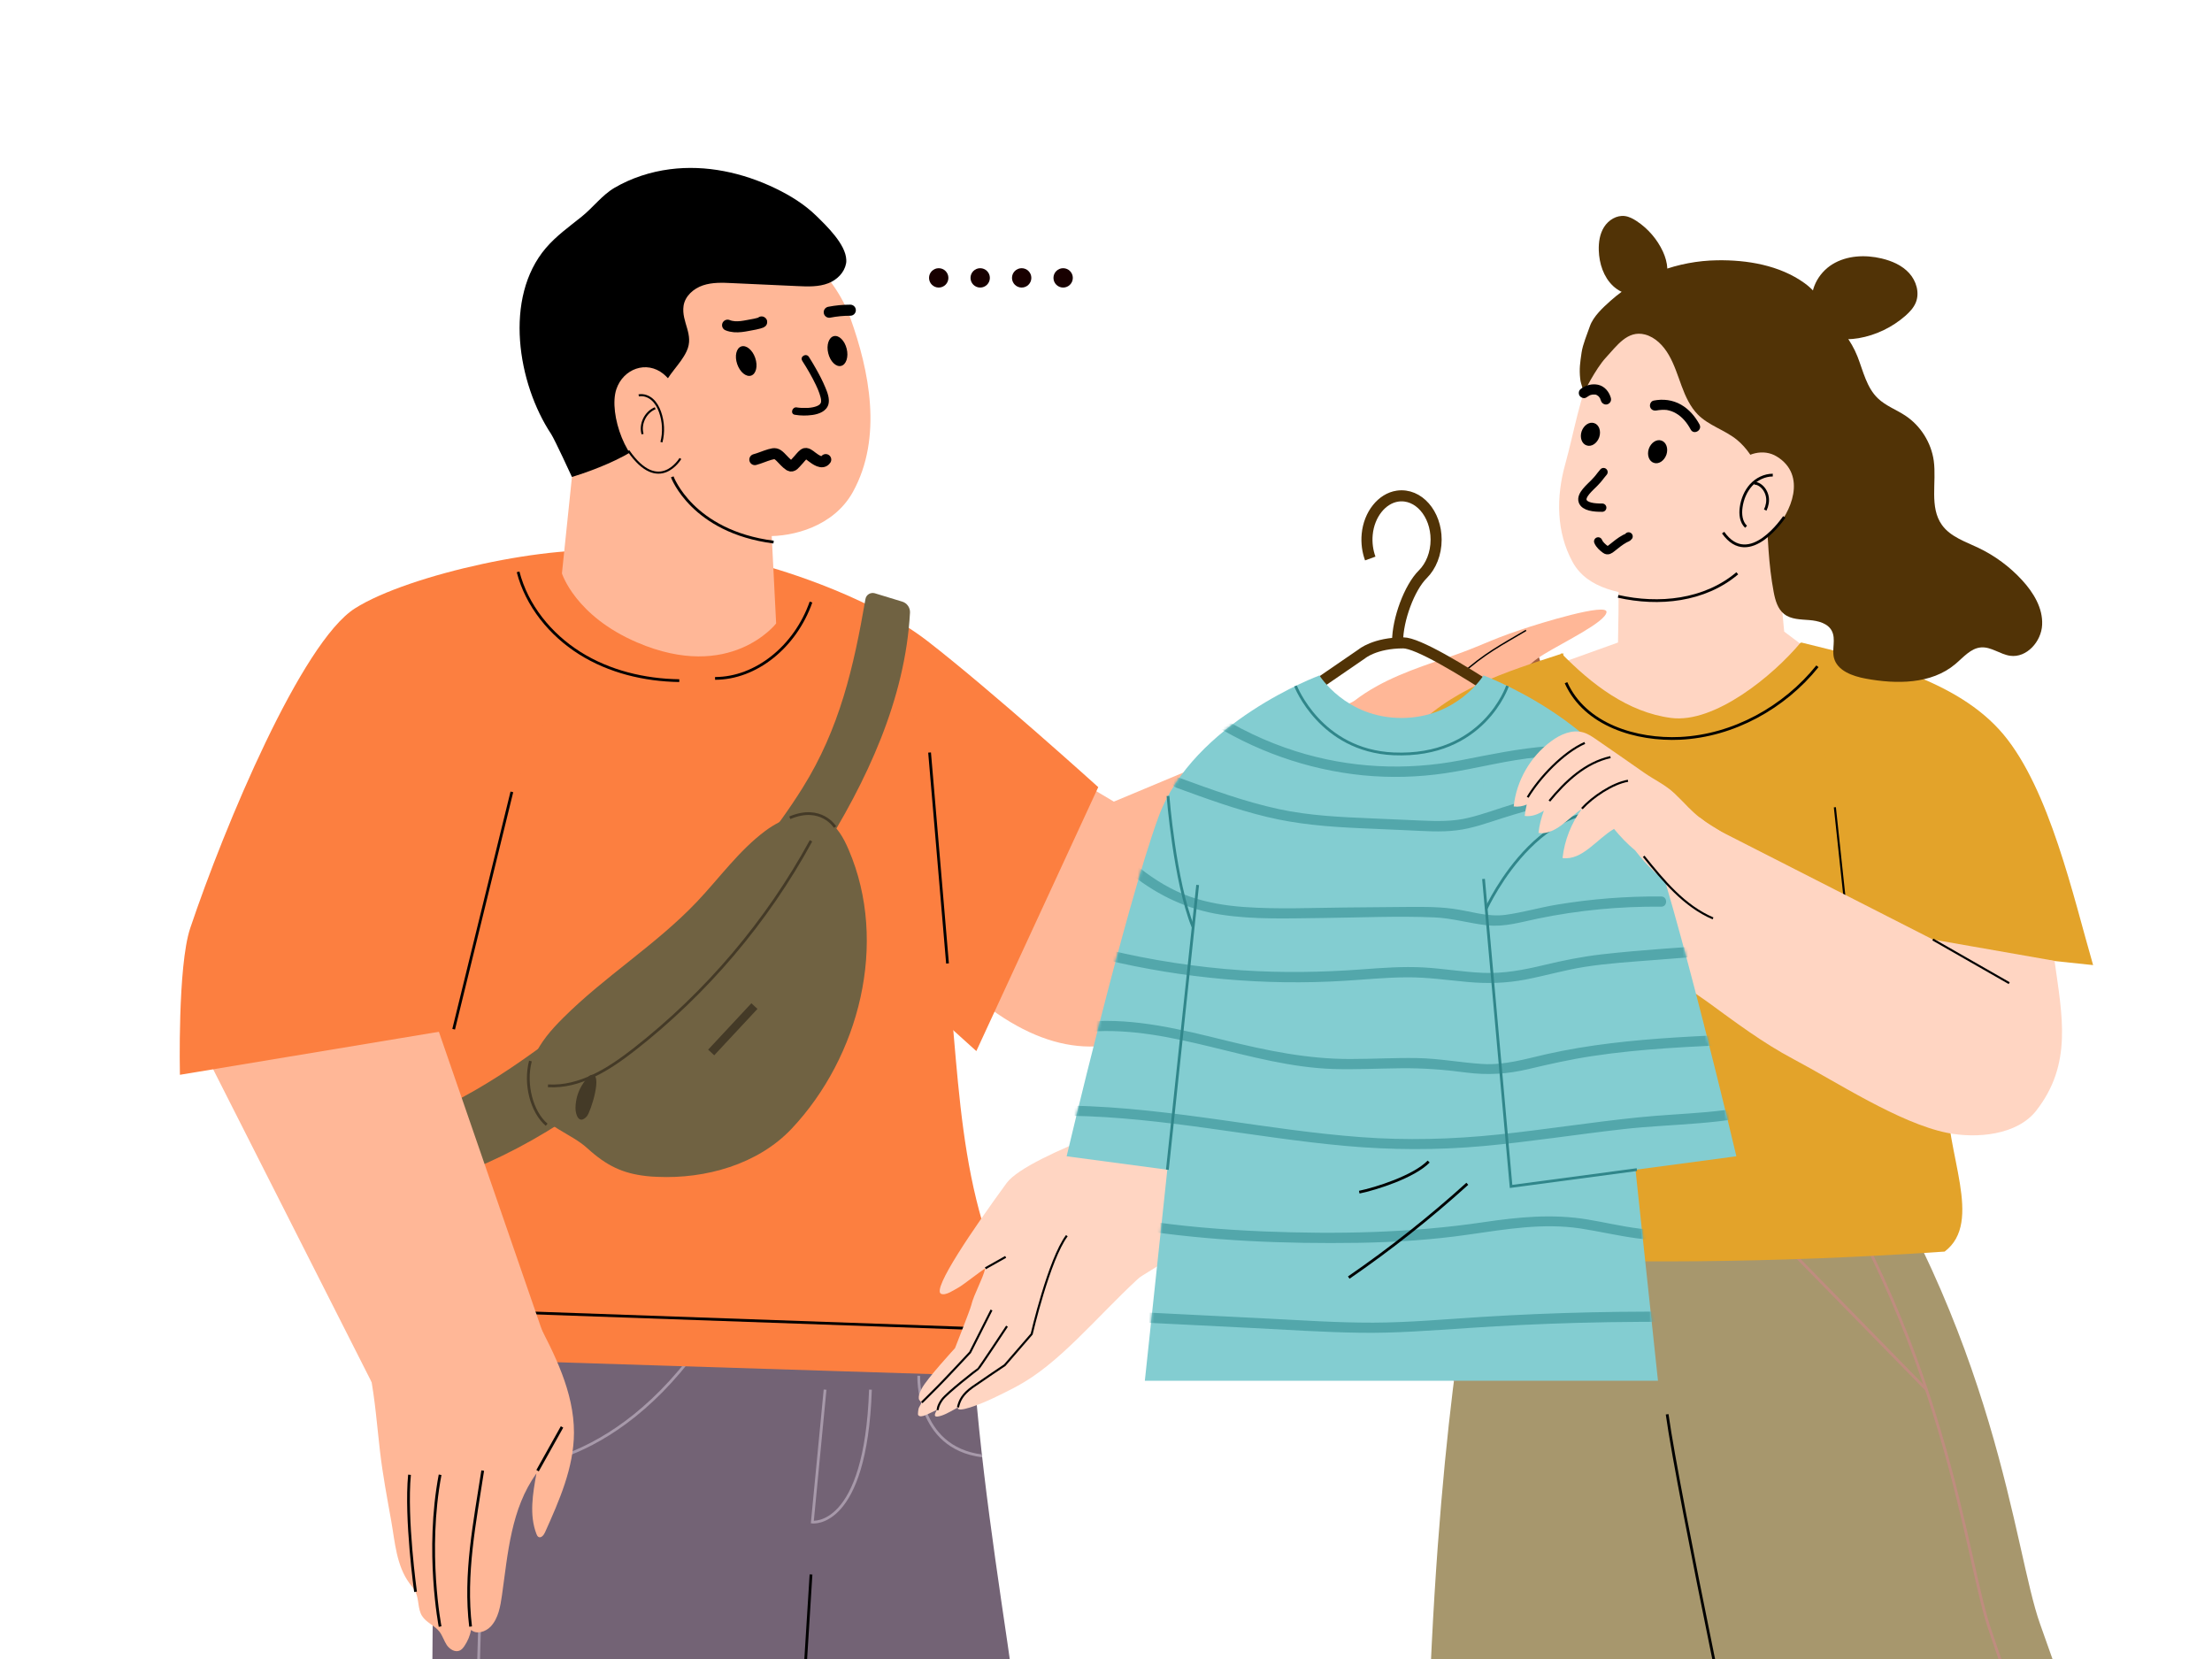 <svg width="800" height="600" viewBox="0 0 800 600" fill="none" xmlns="http://www.w3.org/2000/svg">
<g clip-path="url(#clip0_291_1935)">
<path d="M156.181 430.75C159.315 543.654 151.019 953.09 151.019 953.09H267.094L299.616 530.195" fill="#736375"/>
<path d="M242.98 473.374C251.055 615.298 271.704 808.253 295.007 948.481H393.605C385.161 845.2 379.63 697.745 364.439 594.76C358.355 553.462 352.234 512.017 350.833 470.314" fill="#736375"/>
<path d="M277.456 823.519L293.311 569.429" stroke="black" stroke-miterlimit="10"/>
<path d="M164.072 915.332L176.535 480.417" stroke="#A799AA" stroke-miterlimit="10"/>
<path d="M179.669 530.675C179.669 530.675 217.722 535.026 252.272 487.718" stroke="#A799AA" stroke-miterlimit="10"/>
<path d="M298.399 502.578L293.79 550.475C293.79 550.475 313.112 553.02 314.808 502.578" stroke="#A799AA" stroke-miterlimit="10"/>
<path d="M332.285 497.563C332.285 497.563 331.216 523.485 355.184 526.546" stroke="#A799AA" stroke-miterlimit="10"/>
<path d="M544.588 233.94C547.72 231.685 552.534 232.227 555.056 235.147C558.139 238.663 557.464 243.977 556.667 248.554C555.594 254.581 555.707 262.26 550.792 266.578C545.017 271.671 539.054 272.036 531.788 270.576C530.303 270.293 528.795 269.931 527.622 268.994C526.551 268.115 525.896 266.826 525.277 265.545C524.37 263.607 523.42 261.7 522.513 259.763" fill="#A5613F"/>
<path d="M480.462 257.453L402.843 289.92L384.164 278.815L366.227 296.905L353.906 361.56C378.769 381.575 401.561 383.704 423.373 368.717C450.28 350.235 473.914 332.78 499.981 313.387L480.455 257.49L480.462 257.453Z" fill="#FFB797"/>
<path d="M275.613 204.339C275.613 204.339 312.233 213.871 335.553 231.941C358.837 250.003 397.198 284.678 397.198 284.678L353.105 380.138L282.809 316.668" fill="#FC7F40"/>
<path d="M457.734 340.47C457.734 340.47 485.917 319.04 498.415 314.515C523.258 298.003 527.448 295.912 538.656 287.125C551.143 277.342 572.485 258.325 572.523 253.79C572.525 249.249 561.957 253.691 557.029 255.717C552.137 257.75 547.395 260.375 542.153 261.29C543.382 256.419 546.026 252.194 547.909 247.635C549.741 243.142 554.145 239.139 558.252 236.694C566.105 231.922 580.441 225.045 581.016 221.438C581.597 217.795 556.833 225.425 550.049 227.736C537.778 231.854 535.539 233.754 523.305 237.879C511.632 241.811 499.715 245.846 489.948 253.368C487.306 255.417 454.966 268.135 454.966 268.135" fill="#FFB797"/>
<path d="M551.917 227.98C542.904 233.319 536.886 236.338 528.544 243.87" stroke="black" stroke-width="0.5" stroke-miterlimit="10"/>
<path d="M159.315 273.34C153.784 334.033 148.253 394.688 142.722 455.381C141.948 463.972 154.853 473.965 156.513 491.258L355.773 497.563C353.561 477.173 362.927 475.845 361.341 464.673C360.235 456.93 357.506 449.518 355.294 442.033C348.841 420.131 346.887 397.233 344.933 374.482C341.835 338.089 338.738 301.732 335.641 265.339L298.436 215.929L177.051 213.532" fill="#FC7F40"/>
<path d="M165.842 473.891L350.648 480.417" stroke="black" stroke-miterlimit="10"/>
<path d="M139.441 410.617C139.994 409.437 141.026 408.552 142.28 408.073C170.967 397.712 191.431 382.336 215.288 363.531C244.012 340.891 271.077 315.596 290.214 285.029C303.672 263.532 308.761 241.224 313.001 216.666C313.259 215.081 314.845 214.122 316.393 214.565L326.312 217.588C328.008 218.104 329.188 219.727 329.114 221.534C327.418 252.839 313.517 282.595 296.519 309.438C278.046 338.605 255.442 365.596 228.267 387.572C201.055 409.548 175.06 424.297 140.547 432.63L139.478 410.617H139.441Z" fill="#706242"/>
<path d="M233.651 425.33C234.941 425.477 236.305 425.588 237.78 425.625C255.111 426.399 274.026 421.163 286.231 408.294C310.825 382.225 321.371 341.002 306.954 307.374C305.147 303.133 302.787 298.819 298.805 296.459C291.946 292.44 283.06 295.795 276.718 300.552C267.205 307.668 260.199 317.55 252.013 326.179C237.301 341.665 218.754 353.059 203.636 368.177C199.396 372.38 195.377 376.989 193.054 382.483C190.694 387.977 190.251 394.541 193.054 399.814C197.22 407.704 206.291 409.696 212.486 415.337C219.381 421.605 225.17 424.371 233.687 425.33H233.651Z" fill="#706242"/>
<path d="M208.319 398.449C208.799 395.167 210.273 392.254 212.56 389.673C212.891 389.267 213.297 388.899 213.813 388.788C218.238 387.682 213.629 402.21 212.228 403.758C209.425 406.819 208.098 403.242 208.135 400.624C208.135 399.887 208.209 399.186 208.319 398.486V398.449Z" fill="#443A27"/>
<path d="M293.311 304.092C277.455 333.221 255.516 359.106 229.226 379.644C220.192 386.687 209.683 393.398 198.179 392.697" stroke="#443A27" stroke-miterlimit="10"/>
<path d="M272.846 363.863L257.212 380.64" stroke="#443A27" stroke-width="3" stroke-miterlimit="10"/>
<path d="M197.7 406.783C192.243 402.1 189.662 391.997 191.837 383.737" stroke="#443A27" stroke-miterlimit="10"/>
<path d="M302.013 299.114C302.013 299.114 296.961 290.965 285.641 295.758" stroke="#443A27" stroke-miterlimit="10"/>
<path d="M155.517 363.861L198.142 487.275L134.389 499.848L69.751 372.231" fill="#FFB797"/>
<path d="M189.071 464.193C189.514 468.618 191.615 472.674 193.68 476.619C200.539 489.672 207.618 503.425 207.581 518.175C207.544 530.785 202.272 542.695 197.109 554.199C196.667 555.195 195.708 556.375 194.75 555.859C194.381 555.637 194.16 555.195 194.012 554.789C191.357 547.894 192.685 540.188 194.012 532.887C184.794 545.645 183.688 561.795 181.549 576.913C180.959 580.969 180.259 585.283 177.456 588.27C175.613 590.187 172.368 591.22 170.377 589.487C169.971 591.588 169.123 593.616 167.906 595.386C167.501 595.976 167.021 596.566 166.358 596.898C164.698 597.746 162.67 596.529 161.601 594.981C160.569 593.432 160.052 591.551 158.909 590.077C157.176 587.864 154.153 586.832 152.641 584.435C151.018 581.854 151.608 578.425 150.244 575.696C149.728 574.627 148.917 573.705 148.179 572.746C143.349 566.257 142.87 557.85 141.505 550.143C139.994 541.663 138.408 533.329 137.412 524.738C135.311 506.56 134.647 487.091 124.064 472.157" fill="#FFB797"/>
<path d="M185.126 286.392L164.108 372.269L65.068 388.714C65.068 388.714 64.183 349.444 68.792 335.691C81.292 298.523 109.094 232.263 128.379 220.021C147.663 207.779 200.244 196.201 224.58 199.593" fill="#FC7F40"/>
<path d="M185.126 286.393L164.072 372.232" stroke="black" stroke-miterlimit="10"/>
<path d="M194.418 531.891L203.267 516.073" stroke="black" stroke-miterlimit="10"/>
<path d="M170.192 588.27C167.906 569.207 171.704 550.623 174.58 531.854" stroke="black" stroke-miterlimit="10"/>
<path d="M159.167 588.27C159.167 588.27 153.895 561.206 159.167 533.367" stroke="black" stroke-miterlimit="10"/>
<path d="M150.281 575.697C150.281 575.697 146.594 549.185 148.106 533.367" stroke="black" stroke-miterlimit="10"/>
<path d="M342.683 348.45L336.194 272.16" stroke="black" stroke-miterlimit="10"/>
<path d="M187.375 206.821C190.509 219.026 199.027 229.498 209.683 236.209C220.34 242.92 233.061 245.98 245.671 246.165" stroke="black" stroke-miterlimit="10"/>
<path d="M258.614 245.353C273.326 245.353 287.596 233.996 293.311 217.735" stroke="black" stroke-miterlimit="10"/>
<path d="M261.01 78.983C281.032 81.417 300.575 95.76 307.507 114.934C314.402 134.108 319.306 158.26 308.465 177.913C301.497 190.487 286.674 194.137 277.234 193.879C259.277 193.363 244.381 180.273 233.724 165.782C218.275 144.727 205.222 112.021 224.469 91.631C234.572 80.938 247.92 77.398 261.047 78.983H261.01Z" fill="#FFB797"/>
<path d="M221.04 126.733L208.577 155.9L203.23 207.374C203.23 207.374 208.024 222.75 230.406 232.337C264.255 246.865 280.7 225.479 280.7 225.479L278.893 189.602" fill="#FFB797"/>
<path d="M290.14 130.495C291.947 133.297 293.643 136.21 295.081 139.234C295.56 140.192 295.966 141.188 296.335 142.22C296.482 142.663 296.629 143.105 296.74 143.548C296.777 143.769 296.851 143.954 296.888 144.175C296.961 144.47 296.961 144.543 296.961 144.654C296.961 144.838 296.961 144.986 296.961 145.17C296.961 145.539 296.961 145.17 296.961 145.355C296.888 145.723 296.74 145.982 296.482 146.24C295.892 146.793 294.933 147.088 294.085 147.272C292.942 147.53 291.799 147.567 290.619 147.53C290.066 147.53 289.55 147.53 288.997 147.456C288.776 147.456 288.591 147.42 288.37 147.383C288.296 147.383 288.075 147.346 288.444 147.383C288.37 147.383 288.296 147.383 288.186 147.346C286.453 147.051 285.715 149.706 287.448 150.001C289.55 150.369 291.725 150.369 293.864 150.074C296.187 149.743 298.916 148.747 299.616 146.203C300.132 144.175 299.247 141.926 298.473 140.082C297.478 137.685 296.261 135.362 294.97 133.113C294.196 131.749 293.385 130.384 292.537 129.057C291.578 127.582 289.181 128.946 290.14 130.458V130.495Z" fill="black"/>
<path d="M266.615 131.675C267.61 134.588 269.86 136.431 271.666 135.841C273.473 135.215 274.137 132.375 273.141 129.463C272.146 126.55 269.897 124.706 268.09 125.296C266.283 125.923 265.619 128.762 266.615 131.675Z" fill="black"/>
<path d="M299.542 127.766C300.28 130.752 302.345 132.78 304.188 132.338C306.032 131.896 306.954 129.093 306.216 126.143C305.479 123.157 303.414 121.129 301.57 121.571C299.727 122.014 298.805 124.816 299.542 127.766Z" fill="black"/>
<path d="M305.995 95.318C306.069 94.875 306.106 94.396 306.069 93.954C305.848 88.312 298.989 81.749 295.191 78.025C290.951 73.895 285.826 70.724 280.479 68.143C268.643 62.427 255.295 59.514 242.279 61.211C235.31 62.096 228.267 64.382 222.183 67.958C217.758 70.576 214.477 75.038 210.458 78.283C205.959 81.896 201.239 85.252 197.441 89.676C182.066 107.67 187.228 138.717 199.322 156.969C200.649 158.997 206.844 172.493 206.844 172.493C206.844 172.493 238.112 163.496 239.403 150.922C239.735 147.567 238.518 143.806 239.624 140.671C241.431 135.435 246.04 131.933 248.326 127.028C251.165 120.981 246.372 116.557 247.22 110.62C247.736 107.08 250.833 104.352 254.226 103.209C257.618 102.066 261.305 102.213 264.882 102.397C272.699 102.766 280.553 103.135 288.37 103.467C292.168 103.651 296.076 103.799 299.579 102.434C302.676 101.254 305.405 98.563 305.958 95.355L305.995 95.318Z" fill="black"/>
<path d="M243.127 172.456C243.127 172.456 250.317 192.257 279.779 196.055" stroke="black" stroke-miterlimit="10"/>
<path d="M245.155 142.404C243.901 139.713 242.242 137.132 239.956 135.251C233.798 130.236 225.391 133.408 222.92 140.745C219.934 149.632 226.829 168.732 235.826 170.354C242.242 171.497 246.667 167.22 246.998 162.795" fill="#FFB797"/>
<path d="M230.996 142.995C232.729 142.663 234.572 143.327 235.9 144.506C237.227 145.686 238.112 147.309 238.702 148.968C239.956 152.471 240.14 156.343 239.218 159.919" stroke="black" stroke-width="0.75" stroke-miterlimit="10"/>
<path d="M236.969 147.64C233.429 149.042 231.327 153.356 232.397 157.006" stroke="black" stroke-width="0.75" stroke-miterlimit="10"/>
<path d="M246.077 165.819C246.077 165.819 238.296 179.02 227.271 163.017" stroke="black" stroke-width="0.75" stroke-miterlimit="10"/>
<path d="M550.145 396.68L538.973 426.584C538.973 426.584 495.684 569.134 526.805 935.724H644.798C644.798 935.724 629.164 672.968 632.851 605.86C636.538 538.751 647.121 463.899 637.128 410.876" fill="#A7976D"/>
<path d="M624.923 935.687C624.923 935.687 615.853 661.059 619.54 593.95C623.227 526.842 627.246 463.863 617.254 410.84" stroke="#BF8C7F" stroke-miterlimit="10"/>
<path d="M596.015 407.889C596.015 578.795 658.662 770.755 722.821 922.56L844.796 892.029C844.796 892.029 747.525 614.303 737.865 587.46C728.204 560.616 722.821 483.257 663.308 396.717" fill="#A7976D"/>
<path d="M818.948 898.482C818.948 898.482 729.716 617.401 720.055 590.557C710.395 563.714 705.011 486.355 645.499 399.814" stroke="#BF8C7F" stroke-miterlimit="10"/>
<path d="M632.63 661.943C632.63 661.943 607.003 540.889 602.947 511.501" stroke="black" stroke-miterlimit="10"/>
<path d="M640.926 445.537L696.715 502.579" stroke="#BF8C7F" stroke-miterlimit="10"/>
<path d="M525.846 499.407L571.384 443.803" stroke="#BF8C7F" stroke-miterlimit="10"/>
<path d="M585.175 209.071C585.654 210.509 585.175 232.375 585.175 232.375L555.16 243.142C555.16 243.142 561.281 270.759 599.481 271.829C637.645 272.898 674.37 250.295 674.37 250.295L645.277 228.429L641.111 184.44" fill="#FFD5C2"/>
<path d="M396.128 410.581C383.591 415.595 368.031 422.454 364.048 427.874C352.138 444.209 336.947 466.332 340.339 467.918C342.035 468.729 345.169 466.406 346.571 465.705C348.009 464.968 354.572 459.806 356.342 458.7C355.309 462.903 352.286 467.881 351.253 472.084C350.885 473.67 345.391 487.571 345.391 487.571C345.391 487.571 335.251 498.596 333.37 502.173C333.223 502.431 333.112 502.652 333.001 502.91C332.559 503.832 332.19 504.827 332.301 505.86C332.375 506.487 333.37 507.224 333.37 507.224C333.37 507.224 332.522 508.699 332.301 509.178C332.153 509.51 331.858 511.501 332.08 511.796C333.075 513.087 335.988 511.133 338.864 509.879C338.127 511.243 337.5 512.497 339.122 512.313C340.966 512.055 342.994 510.985 346.46 508.994C345.723 511.354 354.793 507.777 359.181 505.676C364.343 503.205 368.731 501.103 373.414 497.932C387.979 488.087 401.659 470.683 416.887 457.778" fill="#FFD5C2"/>
<path d="M356.379 458.7L363.716 454.57" stroke="black" stroke-width="0.75" stroke-miterlimit="10"/>
<path d="M346.46 508.994C347.013 506.561 348.009 504.311 351.733 501.656C355.457 499.039 363.385 493.729 363.385 493.729L373.119 482.483C373.119 482.483 379.387 455.455 385.84 446.9" stroke="black" stroke-width="0.75" stroke-miterlimit="10"/>
<path d="M364.196 479.643C364.196 479.643 354.056 495.019 353.724 495.13C353.392 495.24 342.404 503.869 340.745 506.155C339.049 508.478 339.122 509.989 339.122 509.989" stroke="black" stroke-width="0.75" stroke-miterlimit="10"/>
<path d="M333.37 507.224C333.37 507.224 336.394 504.274 339.159 501.472C341.925 498.706 350.848 489.119 350.848 489.119L358.591 473.78" stroke="black" stroke-width="0.75" stroke-miterlimit="10"/>
<path d="M389.896 415.227L453.502 365.559L500.146 287.352L536.834 344.689L512.941 389.195C507.557 399.261 499.593 407.705 489.932 413.715L398.672 470.315" fill="#FFD5C2"/>
<path d="M565.337 236.246C544.356 243.104 524.002 249.225 509.438 265.781C494.873 282.374 464.379 330.087 464.379 330.087L524.15 377.211L575.514 320.39" fill="#E3A32A"/>
<path d="M564.636 236.247C575.624 247.493 588.751 257.633 604.422 259.661C620.093 261.689 641.221 244.432 651.25 232.375L695.313 294.137C695.313 294.137 705.306 360.692 704.2 395.168C703.499 416.96 717.511 441.849 703.315 452.653C639.931 456.967 583.663 456.967 534.032 454.718C507.152 453.501 525.883 417.956 531.524 382.042C537.903 341.334 534.032 294.874 534.032 294.874" fill="#E3A32A"/>
<path d="M663.603 290.006L668.728 339.748L757.002 349.04C749.848 324.335 741.257 285.545 724.554 265.597C707.85 245.649 677.025 238.68 651.324 232.337" fill="#E3A32A"/>
<path d="M533.737 363.863L536.798 304.24" stroke="black" stroke-width="0.75" stroke-linejoin="round"/>
<path d="M663.603 291.962L669.466 346.681" stroke="black" stroke-width="0.75" stroke-linejoin="round"/>
<path d="M743.027 347.492L699.038 339.786L619.024 299.005L614.931 295.797L578.648 282.817C578.648 282.817 577.284 308.37 570.094 309.624C562.903 310.878 556.451 296.977 553.021 299.521C549.592 302.065 563.567 318.142 567.549 324.41C569.872 328.023 586.244 340.155 599.592 349.705L599.518 350C601.177 351.032 602.8 352.064 604.385 353.134C611.354 358.075 616.664 361.725 617.291 362.168C627.431 369.542 637.313 377.064 648.743 383.111C664.009 391.187 686.87 406.194 704.163 409.697C715.114 411.909 729.568 410.434 736.39 401.732C749.627 384.844 745.792 367.33 743.064 347.529L743.027 347.492Z" fill="#FFD5C2"/>
<path d="M495.573 201.992C494.615 199.374 494.172 196.387 494.467 193.253C495.131 186.062 499.777 180.237 505.455 179.425C513.014 178.356 519.393 185.804 519.393 195.17C519.393 200.259 517.513 204.757 514.6 207.67C509.696 212.5 505.455 224.146 505.455 232" stroke="#513306" stroke-width="4" stroke-miterlimit="10"/>
<path d="M492.5 236.5L443.915 269.838C440.633 272.013 441.85 278.355 445.574 278.355H568.102C571.826 278.355 573.043 272.05 569.762 269.838C569.762 269.838 517.82 232.5 507.5 232.5C497.18 232.5 492.5 236.5 492.5 236.5Z" stroke="#513306" stroke-width="4" stroke-miterlimit="10"/>
<path d="M477.21 244.284C477.21 244.284 431.488 261.172 418.951 295.537C406.857 328.686 385.766 418.176 385.766 418.176L467.255 429.091L463.936 316.334" fill="#83CDD1"/>
<path d="M580.565 320.058L536.539 244.248C536.539 244.248 527.063 259.66 506.857 259.66C486.65 259.66 477.174 244.248 477.174 244.248C477.174 244.248 460.36 272.861 447.528 294.948C439.674 308.443 433.295 319.468 433.148 320.058L414.048 499.37H599.629L580.529 320.058H580.565Z" fill="#83CDD1"/>
<path d="M536.539 244.284C536.539 244.284 582.262 261.172 594.798 295.537C606.893 328.686 627.984 418.176 627.984 418.176L546.495 429.091L536.502 317.882" fill="#83CDD1"/>
<mask id="mask0_291_1935" style="mask-type:luminance" maskUnits="userSpaceOnUse" x="385" y="244" width="244" height="256">
<path d="M627.984 418.176C627.984 418.176 606.893 328.686 594.798 295.537C582.262 261.209 536.539 244.284 536.539 244.284C536.539 244.284 527.063 259.697 506.857 259.697C486.65 259.697 477.174 244.284 477.174 244.284C477.174 244.284 431.452 261.172 418.915 295.537C406.821 328.686 385.729 418.176 385.729 418.176L422.197 423.044L414.085 499.37H599.665L591.553 423.044L628.021 418.176H627.984Z" fill="white"/>
</mask>
<g mask="url(#mask0_291_1935)">
<path d="M412.057 478.243C425.552 478.906 439.048 479.607 452.543 480.271C465.596 480.934 478.649 481.819 491.702 482.004C504.755 482.225 517.808 481.155 530.824 480.307C544.061 479.422 557.299 478.796 570.573 478.427C585.506 478.021 600.44 477.948 615.41 478.206C617.77 478.243 617.77 474.555 615.41 474.518C588.899 474.076 562.35 474.629 535.839 476.288C522.786 477.1 509.733 478.316 496.643 478.353C483.479 478.39 470.279 477.468 457.115 476.805C442.108 476.067 427.064 475.293 412.057 474.555C409.697 474.445 409.697 478.132 412.057 478.243Z" fill="#53A7AB"/>
<path d="M411.209 444.725C437.646 448.818 464.6 449.888 491.37 449.482C504.718 449.261 517.992 448.413 531.193 446.495C544.614 444.578 557.962 442.255 571.495 444.283C584.953 446.311 598.559 450.773 612.165 447.048C614.452 446.422 613.493 442.845 611.17 443.509C598.854 446.901 586.355 443.066 574.15 441.038C561.465 438.936 549.113 440.153 536.466 442.034C510.028 445.942 483.516 446.422 456.857 445.352C441.887 444.725 426.953 443.509 412.167 441.186C409.844 440.817 408.849 444.394 411.172 444.725H411.209Z" fill="#53A7AB"/>
<path d="M387.204 403.538C420.537 404.054 453.207 411.392 486.319 414.416C503.059 415.928 519.725 416.001 536.466 414.489C553.39 412.941 570.167 410.286 587.055 408.369C605.381 406.304 624.555 406.967 642.291 401.4C644.54 400.699 643.581 397.122 641.295 397.86C625.513 402.801 608.736 402.432 592.402 404.128C575.514 405.861 558.7 408.553 541.812 410.323C525.219 412.056 508.663 412.498 491.997 411.245C475.404 409.991 458.959 407.521 442.514 405.161C424.151 402.58 405.715 400.183 387.168 399.888C384.808 399.851 384.808 403.538 387.168 403.575L387.204 403.538Z" fill="#53A7AB"/>
<path d="M393.952 373.119C424.077 370.87 452.211 385.619 482.115 386.614C490.227 386.872 498.302 386.43 506.414 386.356C514.452 386.246 522.306 386.836 530.308 387.905C538.014 388.9 545.094 388.458 552.616 386.688C560.359 384.844 568.102 383.111 575.956 381.931C593.729 379.24 611.76 378.502 629.68 377.728C632.04 377.617 632.04 373.93 629.68 374.041C613.935 374.704 598.117 375.405 582.446 377.322C574.666 378.281 566.922 379.535 559.253 381.268C551.62 383.001 544.172 385.287 536.244 384.808C528.353 384.328 520.61 382.816 512.646 382.669C504.534 382.521 496.458 383.001 488.346 383.001C472.86 383.038 458.074 379.94 443.104 376.253C426.99 372.271 410.619 368.215 393.878 369.432C391.518 369.616 391.518 373.303 393.878 373.119H393.952Z" fill="#53A7AB"/>
<path d="M399.557 347.049C427.912 353.833 457.189 356.525 486.282 354.718C493.693 354.276 501.141 353.502 508.59 353.465C516.112 353.391 523.523 354.497 530.972 355.161C537.941 355.788 544.762 355.603 551.657 354.276C558.811 352.912 565.78 350.847 573.007 349.704C581.414 348.376 589.968 347.86 598.449 347.196C606.893 346.533 615.337 345.869 623.78 345.205C626.14 345.021 626.14 341.334 623.78 341.518C608.921 342.661 593.987 343.472 579.201 345.168C572.122 345.98 565.226 347.381 558.331 349.04C551.067 350.773 543.877 352.174 536.392 351.842C529.165 351.547 522.048 350.294 514.858 349.888C507.41 349.482 499.962 350.036 492.55 350.589C478.096 351.658 463.642 351.879 449.151 350.92C432.779 349.814 416.518 347.307 400.553 343.472C398.23 342.919 397.271 346.459 399.557 347.012V347.049Z" fill="#53A7AB"/>
<path d="M409.66 316.63C419.173 324.041 429.608 328.945 441.555 330.789C453.723 332.669 466.149 332.116 478.428 332.006C491.776 331.858 505.271 331.231 518.619 331.784C525.219 332.043 531.414 333.96 537.941 334.66C544.135 335.324 550.145 333.481 556.156 332.227C570.831 329.203 585.801 327.765 600.809 327.913C603.169 327.913 603.169 324.262 600.809 324.225C588.161 324.115 575.551 325.11 563.088 327.175C556.856 328.208 550.735 330.015 544.504 330.863C537.941 331.748 531.783 329.498 525.367 328.65C519.283 327.839 513.125 327.986 506.967 328.023C500.22 328.097 493.472 328.171 486.724 328.208C474.482 328.318 462.093 328.908 449.851 328.023C443.177 327.544 436.54 326.438 430.198 324.225C423.672 321.939 417.735 318.252 412.278 314.012C410.434 312.574 407.816 315.155 409.66 316.63Z" fill="#53A7AB"/>
<path d="M425.257 284.808C436.061 288.754 446.902 292.736 458.111 295.428C469.173 298.119 480.345 299.004 491.665 299.52C497.528 299.779 503.428 300.037 509.29 300.295C515.116 300.553 521.016 301.032 526.842 300.295C532.483 299.631 537.83 297.64 543.213 295.944C548.744 294.174 554.349 292.588 559.99 291.077C572.638 287.721 585.433 284.919 598.228 282.116C600.551 281.6 599.555 278.06 597.232 278.577C586.023 281.01 574.85 283.481 563.751 286.283C558.257 287.684 552.8 289.159 547.38 290.782C541.96 292.404 536.65 294.432 531.156 295.759C525.441 297.161 519.652 297.013 513.826 296.755C507.926 296.497 502.026 296.239 496.127 295.981C484.844 295.501 473.561 295.022 462.499 292.625C450.073 289.934 438.126 285.546 426.216 281.195C423.967 280.383 423.008 283.923 425.22 284.734L425.257 284.808Z" fill="#53A7AB"/>
<path d="M436.098 260.325C453.207 271.424 472.786 278.429 493.103 280.42C502.985 281.379 512.941 281.084 522.712 279.646C534.106 277.95 545.204 274.816 556.709 273.82C569.393 272.714 582.188 272.825 594.725 270.207C597.048 269.727 596.052 266.151 593.729 266.667C582.704 268.99 571.421 269.101 560.212 269.875C549.371 270.649 538.899 272.898 528.28 274.963C508.405 278.798 488.052 277.803 468.73 271.718C457.853 268.289 447.528 263.348 437.978 257.117C435.987 255.826 434.144 258.997 436.135 260.288L436.098 260.325Z" fill="#53A7AB"/>
</g>
<path d="M468.546 248.083C468.546 248.083 477.543 271.46 503.98 272.64C536.539 274.078 545.204 248.083 545.204 248.083" stroke="#30868A" stroke-miterlimit="10"/>
<path d="M537.498 328.65C537.498 328.65 559.548 280.051 595.388 297.197" stroke="#30868A" stroke-miterlimit="10"/>
<path d="M591.996 423.007L546.495 429.091L536.539 317.882" stroke="#30868A" stroke-miterlimit="10"/>
<path d="M422.418 287.868C422.418 287.868 424.815 318.657 431.452 335.213" stroke="#30868A" stroke-miterlimit="10"/>
<path d="M422.197 423.044C422.381 421.348 433.148 320.059 433.148 320.059" stroke="#30868A" stroke-miterlimit="10"/>
<path d="M487.793 462.056C502.69 451.805 517.034 440.485 530.677 428.133" stroke="black" stroke-linejoin="round"/>
<path d="M491.591 431.156C497.565 429.939 511.281 425.625 516.702 420.094" stroke="black" stroke-linejoin="round"/>
<path d="M610.395 291.74C608.773 290.118 607.188 288.422 605.528 286.873C602.283 283.813 598.191 281.969 594.577 279.425C588.899 275.406 583.147 271.497 577.431 267.515C575.883 266.446 574.297 265.339 572.49 264.86C568.545 263.754 564.341 265.597 561.06 268.031C553.501 273.562 548.412 282.375 547.454 291.667C549.113 291.888 550.698 291.593 552.173 290.966C551.841 292.33 551.583 293.695 551.436 295.096C553.943 295.428 556.229 294.543 558.368 293.178C557.409 295.796 556.709 298.488 556.414 301.253C562.461 302.065 567.033 296.054 572.122 292.478C568.287 297.677 565.816 303.908 565.116 310.324C572.269 311.283 577.542 303.392 583.736 299.779C586.059 302.618 588.604 305.273 591.369 307.559C595.683 313.163 600.661 318.104 606.671 321.534C611.539 327.028 617.106 331.637 623.891 334.513C624.739 329.092 625.624 323.672 626.472 318.252C626.988 314.896 627.541 311.578 628.058 308.222C628.648 304.609 626.472 303.429 623.596 301.512C620.72 299.557 617.623 297.935 614.857 295.796C613.272 294.543 611.797 293.178 610.359 291.74H610.395Z" fill="#FFD5C2"/>
<path d="M594.466 309.698C601.583 318.547 609.105 327.692 619.54 332.153" stroke="black" stroke-width="0.75" stroke-linejoin="round"/>
<path d="M572.122 292.44C575.919 288.237 583.183 283.333 588.788 282.374" stroke="black" stroke-width="0.75" stroke-linejoin="round"/>
<path d="M560.359 289.676C566.222 282.522 573.412 275.811 582.446 273.82" stroke="black" stroke-width="0.75" stroke-linejoin="round"/>
<path d="M552.505 288.348C556.893 281.084 565.374 272.161 573.154 268.695" stroke="black" stroke-width="0.75" stroke-linejoin="round"/>
<path d="M699.038 339.785L726.655 355.567" stroke="black" stroke-width="0.75" stroke-linejoin="round"/>
<path d="M566.369 246.902C573.301 262.352 591.959 267.772 607.63 267.035C626.878 266.113 645.314 255.899 657.298 240.966" stroke="black" stroke-miterlimit="10"/>
<path d="M590.89 113.423C593.618 110.989 596.605 108.887 599.813 107.339C613.972 100.48 631.007 106.675 643.028 115.156C651.103 120.871 657.703 128.872 661.022 138.164C667.511 156.306 660.948 176.991 649.481 192.441C641.59 203.097 633.478 207.928 621.162 212.869C613.493 215.929 605.27 216.077 597.158 215.597C586.907 214.97 574.223 213.237 568.766 203.282C562.793 192.367 562.793 179.683 566.074 167.921C569.208 156.675 571.421 142.995 576.214 132.928C579.57 125.886 584.806 118.843 590.89 113.386V113.423Z" fill="#FFD5C2"/>
<path d="M628.315 207.337C616.442 217.367 599.923 218.989 585.211 215.671" stroke="black" stroke-linejoin="round"/>
<path d="M658.736 108.85C657.076 106.491 655.306 104.315 652.578 102.361C643.581 95.908 631.855 93.954 620.978 94.138C607.003 94.359 592.991 99.411 582.483 108.777C579.754 111.21 576.214 114.455 574.997 117.995C574.039 120.797 572.442 124.513 572 127.5C571.484 131.076 571.114 133.305 571.5 137C571.723 139.139 573.006 141.483 572.564 142.405C572.564 142.405 577.099 133.334 580.676 129.462C584.732 125.111 588.567 119.322 594.946 120.982C598.67 121.977 601.583 124.964 603.574 128.43C605.565 131.896 606.782 135.804 608.183 139.602C609.584 143.4 611.317 147.161 614.046 149.927C618.065 153.983 623.854 155.495 628.242 159.108C635.174 164.86 638.566 174.668 638.898 183.887C639.267 193.953 639.599 204.13 641.479 214.122C642.032 217.072 642.917 220.243 645.277 222.087C647.784 224.041 651.214 224.004 654.385 224.262C657.556 224.52 661.132 225.405 662.533 228.245C664.008 231.158 662.497 234.734 663.271 237.905C664.451 242.588 669.982 244.542 674.738 245.427C685.874 247.492 698.484 247.492 707.15 240.191C710.063 237.758 712.754 234.402 716.515 234.144C720.166 233.886 723.374 236.652 726.987 237.168C732.96 238.016 738.307 232.006 738.565 225.958C738.86 219.911 735.431 214.307 731.338 209.845C726.877 204.978 721.456 200.959 715.483 198.12C710.763 195.87 705.417 194.137 702.356 189.897C697.71 183.444 700.439 174.484 699.369 166.63C698.448 160.067 694.613 153.983 689.119 150.332C685.837 148.157 682.002 146.793 679.163 144.064C675.07 140.155 673.853 134.219 671.789 128.946C669.429 122.936 665.594 118.843 661.98 113.718C660.764 111.985 659.731 110.362 658.662 108.777L658.736 108.85Z" fill="#513306"/>
<path d="M596.31 162.316C595.573 164.565 596.384 166.851 598.154 167.404C599.924 167.994 601.915 166.63 602.689 164.418C603.426 162.169 602.615 159.882 600.845 159.329C599.112 158.739 597.084 160.104 596.31 162.316Z" fill="black"/>
<path d="M572.011 156.011C571.273 158.26 572.084 160.546 573.854 161.099C575.624 161.689 577.615 160.325 578.39 158.113C579.127 155.863 578.316 153.577 576.546 153.024C574.776 152.434 572.785 153.798 572.011 156.011Z" fill="black"/>
<path d="M579.935 170.737C578.091 172.908 578.634 172.552 576.654 174.623C575.136 176.215 571.583 179.06 572.405 181.283C573.11 183.241 576.45 183.636 579.474 183.601" stroke="black" stroke-width="3" stroke-linecap="round" stroke-linejoin="round"/>
<path d="M614.673 153.541C613.087 150.628 610.875 148.01 607.962 146.35C604.938 144.617 601.472 144.212 598.08 144.875C597.084 145.06 596.531 146.24 596.789 147.161C597.084 148.194 598.08 148.636 599.075 148.452C599.739 148.341 600.255 148.268 601.03 148.231C601.398 148.231 601.767 148.231 602.136 148.231C602.283 148.231 602.468 148.231 602.615 148.268C602.763 148.268 602.763 148.268 602.615 148.268C602.689 148.268 602.726 148.268 602.799 148.268C604.238 148.563 605.086 148.858 606.266 149.558C608.515 150.886 610.174 152.951 611.465 155.347C612.608 157.449 615.779 155.568 614.636 153.504L614.673 153.541Z" fill="black"/>
<path d="M582.6 143.944C581.973 141.695 580.351 139.667 577.954 139.151C575.852 138.708 573.64 139.262 571.907 140.515C571.501 140.81 571.206 141.105 571.059 141.621C570.948 142.064 570.985 142.654 571.243 143.059C571.722 143.834 572.939 144.313 573.751 143.723C574.082 143.502 574.414 143.281 574.746 143.096C574.857 143.059 574.93 143.023 575.041 142.949C575.152 142.875 574.562 143.133 574.967 142.949C575.152 142.875 575.299 142.838 575.484 142.801C575.668 142.764 575.852 142.728 576.037 142.691C576.442 142.617 575.594 142.728 575.926 142.691C576 142.691 576.11 142.691 576.184 142.691C576.368 142.691 576.553 142.691 576.737 142.691H577.032C577.032 142.691 576.479 142.58 576.885 142.691C577.032 142.691 577.217 142.764 577.364 142.801C577.438 142.801 577.548 142.875 577.622 142.912C577.77 142.949 577.143 142.691 577.512 142.912C577.659 142.986 577.807 143.059 577.954 143.17C578.286 143.391 577.806 143.023 577.88 143.096C577.954 143.17 578.028 143.244 578.101 143.318C578.249 143.428 578.323 143.576 578.47 143.723C578.101 143.354 578.323 143.539 578.396 143.649C578.47 143.76 578.544 143.871 578.618 143.981C578.655 144.055 578.728 144.166 578.765 144.239C578.765 144.276 578.802 144.35 578.839 144.387C578.913 144.497 578.839 144.461 578.765 144.202C578.765 144.461 578.95 144.719 579.023 144.94C579.281 145.862 580.351 146.525 581.309 146.23C582.268 145.935 582.858 144.977 582.6 143.981V143.944Z" fill="black"/>
<path d="M627.984 167.994C631.524 163.938 637.792 162.131 642.622 165.118C653.537 171.829 647.932 185.398 641.332 192.072C634.695 198.783 624.075 198.857 622.416 190.339" fill="#FFD5C2"/>
<path d="M645.314 186.947C645.314 186.947 632.666 206.084 623.19 192.625" stroke="black" stroke-linejoin="round"/>
<path d="M641.147 171.828C638.161 171.828 635.284 173.266 633.293 175.442C631.302 177.654 630.122 180.53 629.717 183.443C629.348 185.951 629.643 188.79 631.487 190.523" stroke="black" stroke-linejoin="round"/>
<path d="M634.437 174.779C635.137 174.742 635.838 175 636.465 175.405C637.866 176.327 638.824 177.876 639.156 179.535C639.488 181.194 639.156 182.928 638.419 184.476" stroke="black" stroke-linejoin="round"/>
<path d="M655.638 111.21C654.09 105.274 657.482 98.784 662.718 95.576C667.954 92.368 674.554 92.073 680.49 93.474C684.215 94.359 687.902 95.945 690.483 98.784C693.064 101.623 694.318 105.864 692.88 109.404C692.105 111.321 690.63 112.87 689.082 114.234C684.325 118.4 678.426 121.24 672.194 122.309C666.811 123.231 660.505 122.53 657.113 118.253" fill="#513306"/>
<path d="M596.473 105.539C592.359 107.894 586.834 106.677 583.383 103.421C579.932 100.165 578.378 95.303 578.222 90.593C578.129 87.637 578.566 84.567 580.161 82.068C581.756 79.569 584.665 77.777 587.595 78.133C589.181 78.323 590.634 79.11 591.965 79.989C596.034 82.693 599.344 86.518 601.401 90.949C603.177 94.777 603.93 99.62 601.426 103.015" fill="#513306"/>
<path d="M273 166.221C274.839 165.726 276.571 164.924 278.406 164.391C280.282 163.846 280.878 163.937 282.274 165.295C283.341 166.333 284.26 167.516 285.518 168.342C286.668 169.096 287.584 167.544 288.325 166.803C289.133 165.994 289.87 164.885 290.778 164.204C291.677 163.53 292.93 164.702 293.596 165.202C294.882 166.166 297.4 168.078 298.638 166.221" stroke="black" stroke-width="4" stroke-linecap="round"/>
<path d="M263.141 117.606C266.322 118.886 269.81 117.775 273.069 117.231C273.252 117.201 275.82 116.621 275.445 116.434" stroke="black" stroke-width="4" stroke-linecap="round"/>
<path d="M299.908 112.918C302.437 112.428 304.955 112.186 307.525 112.186" stroke="black" stroke-width="4" stroke-linecap="round"/>
<path d="M578 195.806C578.513 197.043 579.609 197.97 580.658 198.745C581.463 199.341 582.199 198.775 582.875 198.243C584.431 197.018 585.923 195.74 587.678 194.803C588.127 194.563 588.713 194.434 589 194" stroke="black" stroke-width="3" stroke-linecap="round"/>
<circle cx="339.5" cy="100.5" r="3.5" fill="#180000"/>
<circle cx="369.5" cy="100.5" r="3.5" fill="#180000"/>
<circle cx="354.5" cy="100.5" r="3.5" fill="#180000"/>
<circle cx="384.5" cy="100.5" r="3.5" fill="#180000"/>
</g>
<defs>
<clipPath id="clip0_291_1935">
<rect width="800" height="600" fill="white"/>
</clipPath>
</defs>
</svg>
